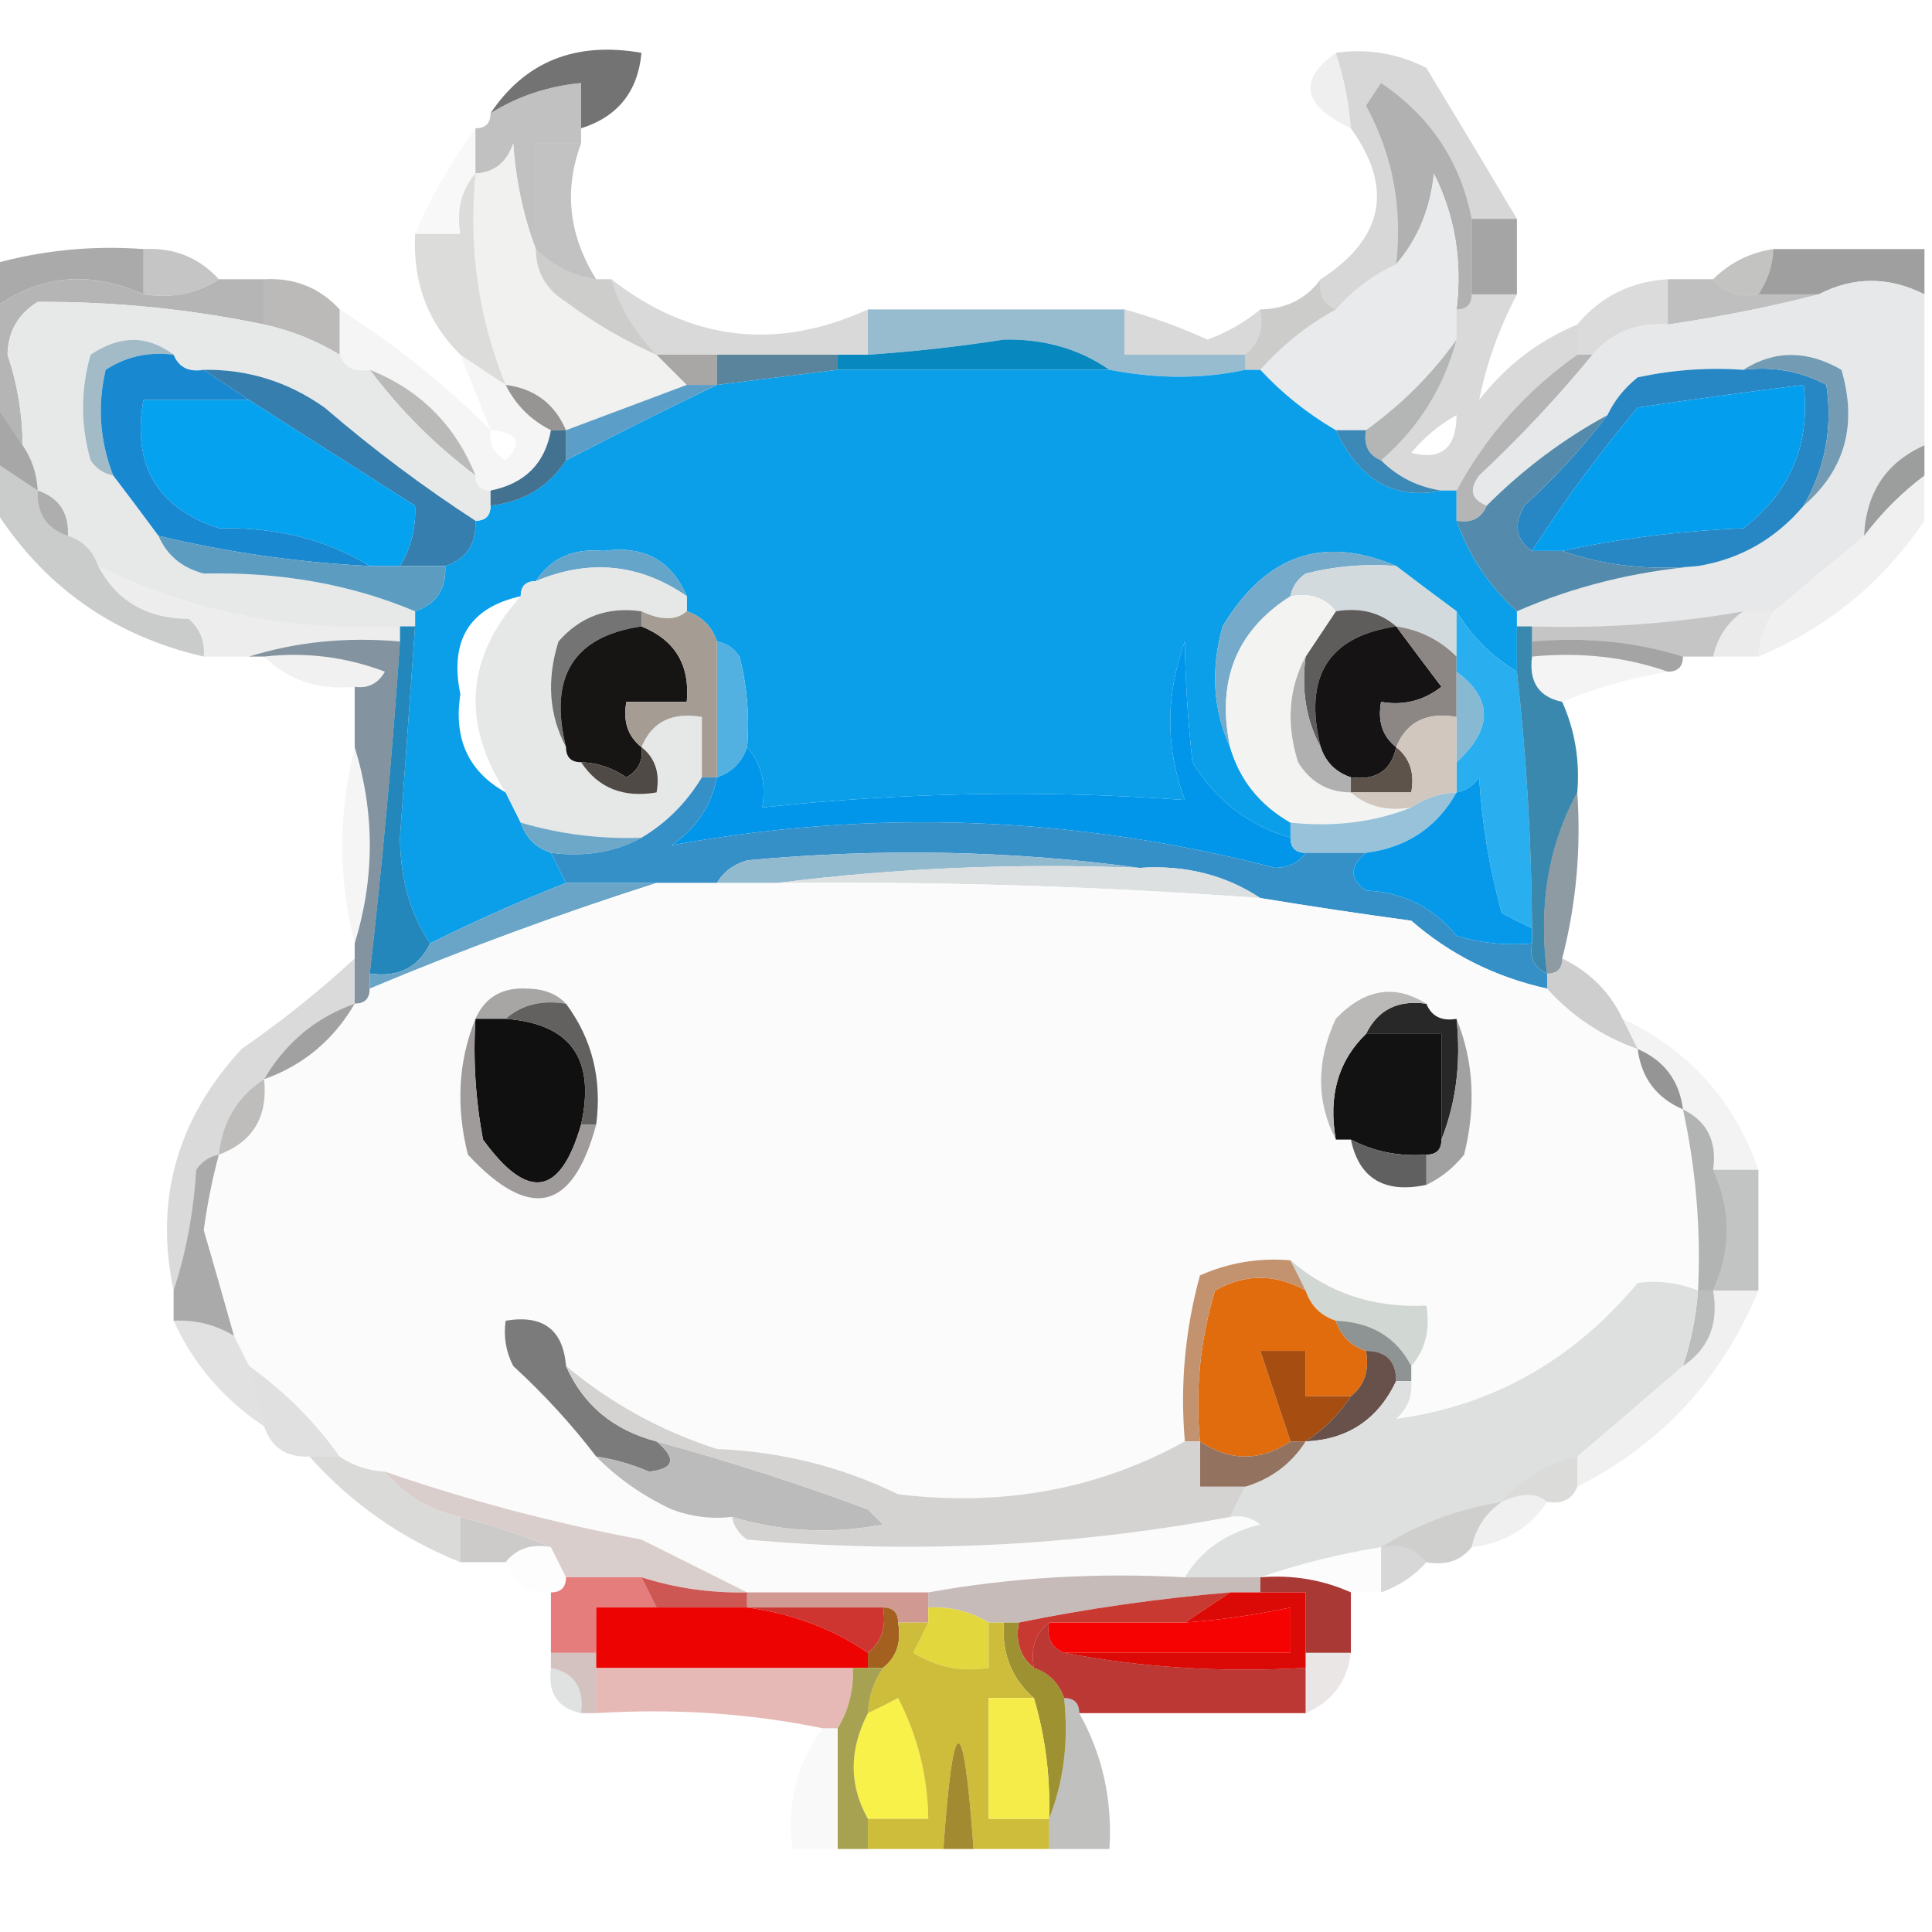 <?xml version="1.0" encoding="UTF-8"?>
<!DOCTYPE svg PUBLIC "-//W3C//DTD SVG 1.1//EN" "http://www.w3.org/Graphics/SVG/1.1/DTD/svg11.dtd">
<svg xmlns="http://www.w3.org/2000/svg" version="1.1" width="128px" height="128px" style="shape-rendering:geometricPrecision; text-rendering:geometricPrecision; image-rendering:optimizeQuality; fill-rule:evenodd; clip-rule:evenodd" xmlns:xlink="http://www.w3.org/1999/xlink">
<g><path style="opacity:0.637" fill="#252424" d="M 38.5,8.5 C 38.5,7.5 38.5,6.5 38.5,5.5C 36.315,5.704 34.315,6.37 32.5,7.5C 34.804,4.069 38.137,2.736 42.5,3.5C 42.262,6.069 40.929,7.735 38.5,8.5 Z"/></g>
<g><path style="opacity:0.065" fill="#070606" d="M 88.5,3.5 C 89.038,5.117 89.371,6.784 89.5,8.5C 86.303,6.996 85.97,5.33 88.5,3.5 Z"/></g>
<g><path style="opacity:0.508" fill="#888786" d="M 38.5,8.5 C 38.5,8.833 38.5,9.167 38.5,9.5C 37.5,9.5 36.5,9.5 35.5,9.5C 35.5,11.833 35.5,14.167 35.5,16.5C 34.686,14.369 34.186,12.036 34,9.5C 33.583,10.756 32.75,11.423 31.5,11.5C 31.5,10.5 31.5,9.5 31.5,8.5C 32.167,8.5 32.5,8.167 32.5,7.5C 34.315,6.37 36.315,5.704 38.5,5.5C 38.5,6.5 38.5,7.5 38.5,8.5 Z"/></g>
<g><path style="opacity:0.029" fill="#111213" d="M 31.5,8.5 C 31.5,9.5 31.5,10.5 31.5,11.5C 30.566,12.568 30.232,13.901 30.5,15.5C 29.5,15.5 28.5,15.5 27.5,15.5C 28.584,12.996 29.917,10.663 31.5,8.5 Z"/></g>
<g><path style="opacity:1" fill="#b1b1b1" d="M 97.5,14.5 C 97.5,16.167 97.5,17.833 97.5,19.5C 97.5,20.167 97.167,20.5 96.5,20.5C 96.892,17.278 96.392,14.278 95,11.5C 94.76,13.852 93.927,15.852 92.5,17.5C 92.928,13.725 92.261,10.225 90.5,7C 90.833,6.5 91.167,6 91.5,5.5C 94.765,7.707 96.765,10.707 97.5,14.5 Z"/></g>
<g><path style="opacity:1" fill="#f1f1f0" d="M 35.5,16.5 C 35.511,18.017 36.177,19.184 37.5,20C 39.405,21.421 41.405,22.588 43.5,23.5C 44.167,24.167 44.833,24.833 45.5,25.5C 42.833,26.5 40.167,27.5 37.5,28.5C 36.738,26.738 35.404,25.738 33.5,25.5C 31.701,21.097 31.034,16.43 31.5,11.5C 32.75,11.423 33.583,10.756 34,9.5C 34.186,12.036 34.686,14.369 35.5,16.5 Z"/></g>
<g><path style="opacity:1" fill="#e9eaeb" d="M 96.5,20.5 C 96.5,21.167 96.5,21.833 96.5,22.5C 94.861,24.806 92.861,26.806 90.5,28.5C 89.833,28.5 89.167,28.5 88.5,28.5C 86.612,27.396 84.945,26.063 83.5,24.5C 84.955,22.866 86.622,21.532 88.5,20.5C 89.637,19.211 90.97,18.211 92.5,17.5C 93.927,15.852 94.76,13.852 95,11.5C 96.392,14.278 96.892,17.278 96.5,20.5 Z"/></g>
<g><path style="opacity:0.286" fill="#2b2b2c" d="M 38.5,9.5 C 37.349,12.596 37.682,15.596 39.5,18.5C 37.938,18.267 36.605,17.601 35.5,16.5C 35.5,14.167 35.5,11.833 35.5,9.5C 36.5,9.5 37.5,9.5 38.5,9.5 Z"/></g>
<g><path style="opacity:0.182" fill="#242525" d="M 88.5,3.5 C 90.604,3.201 92.604,3.534 94.5,4.5C 96.536,7.856 98.536,11.19 100.5,14.5C 99.5,14.5 98.5,14.5 97.5,14.5C 96.765,10.707 94.765,7.707 91.5,5.5C 91.167,6 90.833,6.5 90.5,7C 92.261,10.225 92.928,13.725 92.5,17.5C 90.97,18.211 89.637,19.211 88.5,20.5C 87.662,20.158 87.328,19.492 87.5,18.5C 91.677,15.8 92.344,12.467 89.5,8.5C 89.371,6.784 89.038,5.117 88.5,3.5 Z"/></g>
<g><path style="opacity:0.682" fill="#7b7b7b" d="M 97.5,14.5 C 98.5,14.5 99.5,14.5 100.5,14.5C 100.5,16.167 100.5,17.833 100.5,19.5C 99.5,19.5 98.5,19.5 97.5,19.5C 97.5,17.833 97.5,16.167 97.5,14.5 Z"/></g>
<g><path style="opacity:0.518" fill="#5c5b5b" d="M 9.5,16.5 C 9.5,17.5 9.5,18.5 9.5,19.5C 5.898,17.882 2.565,18.215 -0.5,20.5C -0.5,19.5 -0.5,18.5 -0.5,17.5C 2.728,16.586 6.061,16.253 9.5,16.5 Z"/></g>
<g><path style="opacity:0.2" fill="#50504e" d="M 31.5,11.5 C 31.034,16.43 31.701,21.097 33.5,25.5C 32.5,24.833 31.5,24.167 30.5,23.5C 28.346,21.383 27.346,18.716 27.5,15.5C 28.5,15.5 29.5,15.5 30.5,15.5C 30.232,13.901 30.566,12.568 31.5,11.5 Z"/></g>
<g><path style="opacity:0.598" fill="#61605f" d="M 117.5,16.5 C 120.833,16.5 124.167,16.5 127.5,16.5C 127.5,17.5 127.5,18.5 127.5,19.5C 125.126,18.314 122.792,18.314 120.5,19.5C 119.167,19.5 117.833,19.5 116.5,19.5C 117.11,18.609 117.443,17.609 117.5,16.5 Z"/></g>
<g><path style="opacity:0.259" fill="#222221" d="M 9.5,16.5 C 11.514,16.392 13.181,17.058 14.5,18.5C 13.081,19.451 11.415,19.785 9.5,19.5C 9.5,18.5 9.5,17.5 9.5,16.5 Z"/></g>
<g><path style="opacity:0.357" fill="#737472" d="M 35.5,16.5 C 36.605,17.601 37.938,18.267 39.5,18.5C 39.833,18.5 40.167,18.5 40.5,18.5C 41.075,20.411 42.075,22.078 43.5,23.5C 41.405,22.588 39.405,21.421 37.5,20C 36.177,19.184 35.511,18.017 35.5,16.5 Z"/></g>
<g><path style="opacity:0.259" fill="#181817" d="M 117.5,16.5 C 117.443,17.609 117.11,18.609 116.5,19.5C 115.209,19.737 114.209,19.404 113.5,18.5C 114.605,17.399 115.938,16.733 117.5,16.5 Z"/></g>
<g><path style="opacity:0.606" fill="#979696" d="M 110.5,18.5 C 111.5,18.5 112.5,18.5 113.5,18.5C 114.209,19.404 115.209,19.737 116.5,19.5C 117.833,19.5 119.167,19.5 120.5,19.5C 117.316,20.323 113.983,20.99 110.5,21.5C 110.5,20.5 110.5,19.5 110.5,18.5 Z"/></g>
<g><path style="opacity:0.969" fill="#b4b3b3" d="M 9.5,19.5 C 11.415,19.785 13.081,19.451 14.5,18.5C 15.5,18.5 16.5,18.5 17.5,18.5C 17.5,19.5 17.5,20.5 17.5,21.5C 12.559,20.473 7.559,19.973 2.5,20C 1.196,20.804 0.529,21.971 0.5,23.5C 1.156,25.453 1.489,27.453 1.5,29.5C 0.833,28.5 0.167,27.5 -0.5,26.5C -0.5,24.5 -0.5,22.5 -0.5,20.5C 2.565,18.215 5.898,17.882 9.5,19.5 Z"/></g>
<g><path style="opacity:0.412" fill="#5b5957" d="M 17.5,18.5 C 19.514,18.392 21.18,19.058 22.5,20.5C 22.5,21.5 22.5,22.5 22.5,23.5C 20.951,22.559 19.284,21.892 17.5,21.5C 17.5,20.5 17.5,19.5 17.5,18.5 Z"/></g>
<g><path style="opacity:0.184" fill="#3f4040" d="M 110.5,18.5 C 110.5,19.5 110.5,20.5 110.5,21.5C 108.446,21.365 106.779,22.032 105.5,23.5C 105.167,23.5 104.833,23.5 104.5,23.5C 104.5,22.833 104.5,22.167 104.5,21.5C 106.03,19.654 108.03,18.654 110.5,18.5 Z"/></g>
<g><path style="opacity:0.413" fill="#075e8a" d="M 57.5,20.5 C 63.167,20.5 68.833,20.5 74.5,20.5C 74.5,21.5 74.5,22.5 74.5,23.5C 77.167,23.5 79.833,23.5 82.5,23.5C 82.5,23.833 82.5,24.167 82.5,24.5C 79.696,25.111 76.696,25.111 73.5,24.5C 71.489,23.107 69.155,22.44 66.5,22.5C 63.508,22.966 60.508,23.299 57.5,23.5C 57.5,22.5 57.5,21.5 57.5,20.5 Z"/></g>
<g><path style="opacity:0.333" fill="#666665" d="M 87.5,18.5 C 87.328,19.492 87.662,20.158 88.5,20.5C 86.622,21.532 84.955,22.866 83.5,24.5C 83.167,24.5 82.833,24.5 82.5,24.5C 82.5,24.167 82.5,23.833 82.5,23.5C 83.404,22.791 83.737,21.791 83.5,20.5C 85.199,20.473 86.533,19.806 87.5,18.5 Z"/></g>
<g><path style="opacity:0.161" fill="#161515" d="M 40.5,18.5 C 45.778,22.596 51.445,23.262 57.5,20.5C 57.5,21.5 57.5,22.5 57.5,23.5C 56.833,23.5 56.167,23.5 55.5,23.5C 52.833,23.5 50.167,23.5 47.5,23.5C 46.167,23.5 44.833,23.5 43.5,23.5C 42.075,22.078 41.075,20.411 40.5,18.5 Z"/></g>
<g><path style="opacity:0.157" fill="#111113" d="M 74.5,20.5 C 76.366,21.014 78.2,21.68 80,22.5C 81.303,22.022 82.469,21.355 83.5,20.5C 83.737,21.791 83.404,22.791 82.5,23.5C 79.833,23.5 77.167,23.5 74.5,23.5C 74.5,22.5 74.5,21.5 74.5,20.5 Z"/></g>
<g><path style="opacity:1" fill="#e6e8e9" d="M 127.5,19.5 C 127.5,22.833 127.5,26.167 127.5,29.5C 124.966,30.634 123.633,32.634 123.5,35.5C 121.46,37.177 119.46,38.844 117.5,40.5C 116.833,40.5 116.167,40.5 115.5,40.5C 110.881,41.314 106.214,41.647 101.5,41.5C 101.167,41.5 100.833,41.5 100.5,41.5C 100.5,41.167 100.5,40.833 100.5,40.5C 104.232,38.869 108.232,37.869 112.5,37.5C 115.303,37.039 117.637,35.705 119.5,33.5C 122.236,31.142 123.07,28.142 122,24.5C 119.726,23.189 117.56,23.189 115.5,24.5C 113.143,24.337 110.81,24.503 108.5,25C 107.619,25.708 106.953,26.542 106.5,27.5C 103.569,29.091 100.902,31.091 98.5,33.5C 97.475,33.103 97.308,32.437 98,31.5C 100.705,28.964 103.205,26.297 105.5,23.5C 106.779,22.032 108.446,21.365 110.5,21.5C 113.983,20.99 117.316,20.323 120.5,19.5C 122.792,18.314 125.126,18.314 127.5,19.5 Z"/></g>
<g><path style="opacity:0.588" fill="#6e6968" d="M 43.5,23.5 C 44.833,23.5 46.167,23.5 47.5,23.5C 47.5,24.167 47.5,24.833 47.5,25.5C 46.833,25.5 46.167,25.5 45.5,25.5C 44.833,24.833 44.167,24.167 43.5,23.5 Z"/></g>
<g><path style="opacity:0.682" fill="#0e4b6f" d="M 47.5,23.5 C 50.167,23.5 52.833,23.5 55.5,23.5C 55.5,23.833 55.5,24.167 55.5,24.5C 52.833,24.833 50.167,25.167 47.5,25.5C 47.5,24.833 47.5,24.167 47.5,23.5 Z"/></g>
<g><path style="opacity:0.992" fill="#0687bd" d="M 73.5,24.5 C 67.5,24.5 61.5,24.5 55.5,24.5C 55.5,24.167 55.5,23.833 55.5,23.5C 56.167,23.5 56.833,23.5 57.5,23.5C 60.508,23.299 63.508,22.966 66.5,22.5C 69.155,22.44 71.489,23.107 73.5,24.5 Z"/></g>
<g><path style="opacity:0.447" fill="#666564" d="M 24.5,24.5 C 27.833,25.833 30.167,28.167 31.5,31.5C 28.833,29.5 26.5,27.167 24.5,24.5 Z"/></g>
<g><path style="opacity:0.855" fill="#858381" d="M 33.5,25.5 C 35.404,25.738 36.738,26.738 37.5,28.5C 37.167,28.5 36.833,28.5 36.5,28.5C 35.167,27.833 34.167,26.833 33.5,25.5 Z"/></g>
<g><path style="opacity:1" fill="#2786c4" d="M 115.5,24.5 C 117.467,24.261 119.301,24.594 121,25.5C 121.428,28.322 120.928,30.988 119.5,33.5C 117.637,35.705 115.303,37.039 112.5,37.5C 109.287,37.81 106.287,37.477 103.5,36.5C 107.312,35.676 111.312,35.176 115.5,35C 118.62,32.592 119.953,29.426 119.5,25.5C 115.837,25.952 112.17,26.452 108.5,27C 105.924,30.063 103.591,33.23 101.5,36.5C 100.427,35.749 100.26,34.749 101,33.5C 103.04,31.63 104.873,29.63 106.5,27.5C 106.953,26.542 107.619,25.708 108.5,25C 110.81,24.503 113.143,24.337 115.5,24.5 Z"/></g>
<g><path style="opacity:0.443" fill="#565a5c" d="M 96.5,22.5 C 95.651,25.681 93.985,28.348 91.5,30.5C 90.662,30.158 90.328,29.492 90.5,28.5C 92.861,26.806 94.861,24.806 96.5,22.5 Z"/></g>
<g><path style="opacity:1" fill="#0b9fe9" d="M 55.5,24.5 C 61.5,24.5 67.5,24.5 73.5,24.5C 76.696,25.111 79.696,25.111 82.5,24.5C 82.833,24.5 83.167,24.5 83.5,24.5C 84.945,26.063 86.612,27.396 88.5,28.5C 90.06,31.821 92.393,33.155 95.5,32.5C 95.833,32.5 96.167,32.5 96.5,32.5C 96.5,33.167 96.5,33.833 96.5,34.5C 97.34,36.852 98.674,38.852 100.5,40.5C 100.5,40.833 100.5,41.167 100.5,41.5C 100.5,42.5 100.5,43.5 100.5,44.5C 98.806,43.473 97.472,42.139 96.5,40.5C 95.128,39.488 93.795,38.488 92.5,37.5C 87.673,35.428 83.84,36.761 81,41.5C 80.199,44.367 80.366,47.034 81.5,49.5C 82.128,51.662 83.461,53.328 85.5,54.5C 85.5,54.833 85.5,55.167 85.5,55.5C 82.725,54.688 80.558,53.021 79,50.5C 78.689,47.568 78.522,44.902 78.5,42.5C 77.209,46.045 77.209,49.545 78.5,53C 69.161,52.321 59.828,52.488 50.5,53.5C 50.768,51.901 50.434,50.568 49.5,49.5C 49.662,47.473 49.495,45.473 49,43.5C 48.617,42.944 48.117,42.611 47.5,42.5C 47.167,41.5 46.5,40.833 45.5,40.5C 45.5,40.167 45.5,39.833 45.5,39.5C 44.488,37.124 42.655,36.124 40,36.5C 37.992,36.307 36.492,36.974 35.5,38.5C 34.833,38.5 34.5,38.833 34.5,39.5C 31.103,40.258 29.77,42.425 30.5,46C 30.041,48.959 31.041,51.126 33.5,52.5C 33.833,53.167 34.167,53.833 34.5,54.5C 34.833,55.5 35.5,56.167 36.5,56.5C 36.833,57.167 37.167,57.833 37.5,58.5C 34.473,59.68 31.473,61.013 28.5,62.5C 27.195,60.603 26.529,58.27 26.5,55.5C 26.835,50.828 27.168,46.161 27.5,41.5C 27.5,41.167 27.5,40.833 27.5,40.5C 28.906,40.027 29.573,39.027 29.5,37.5C 30.906,37.027 31.573,36.027 31.5,34.5C 32.167,34.5 32.5,34.167 32.5,33.5C 34.674,33.25 36.341,32.25 37.5,30.5C 40.884,28.745 44.217,27.078 47.5,25.5C 50.167,25.167 52.833,24.833 55.5,24.5 Z"/></g>
<g><path style="opacity:0.996" fill="#739bb4" d="M 115.5,24.5 C 117.56,23.189 119.726,23.189 122,24.5C 123.07,28.142 122.236,31.142 119.5,33.5C 120.928,30.988 121.428,28.322 121,25.5C 119.301,24.594 117.467,24.261 115.5,24.5 Z"/></g>
<g><path style="opacity:0.045" fill="#1c1b1b" d="M 22.5,20.5 C 26.122,22.787 29.455,25.453 32.5,28.5C 31.833,26.833 31.167,25.167 30.5,23.5C 31.5,24.167 32.5,24.833 33.5,25.5C 34.167,26.833 35.167,27.833 36.5,28.5C 36.106,30.71 34.773,32.043 32.5,32.5C 31.833,32.5 31.5,32.167 31.5,31.5C 30.167,28.167 27.833,25.833 24.5,24.5C 23.508,24.672 22.842,24.338 22.5,23.5C 22.5,22.5 22.5,21.5 22.5,20.5 Z M 32.5,28.5 C 34.337,28.64 34.67,29.306 33.5,30.5C 32.703,30.043 32.369,29.376 32.5,28.5 Z"/></g>
<g><path style="opacity:1" fill="#5b9fc8" d="M 45.5,25.5 C 46.167,25.5 46.833,25.5 47.5,25.5C 44.217,27.078 40.884,28.745 37.5,30.5C 37.5,29.833 37.5,29.167 37.5,28.5C 40.167,27.5 42.833,26.5 45.5,25.5 Z"/></g>
<g><path style="opacity:1" fill="#e7e9e9" d="M 17.5,21.5 C 19.284,21.892 20.951,22.559 22.5,23.5C 22.842,24.338 23.508,24.672 24.5,24.5C 26.5,27.167 28.833,29.5 31.5,31.5C 31.5,32.167 31.833,32.5 32.5,32.5C 32.5,32.833 32.5,33.167 32.5,33.5C 32.5,34.167 32.167,34.5 31.5,34.5C 28.047,32.261 24.714,29.761 21.5,27C 19.091,25.293 16.424,24.46 13.5,24.5C 12.508,24.672 11.842,24.338 11.5,23.5C 9.777,22.193 7.943,22.193 6,23.5C 5.333,25.833 5.333,28.167 6,30.5C 6.383,31.056 6.883,31.389 7.5,31.5C 8.488,32.795 9.488,34.128 10.5,35.5C 11.058,36.79 12.058,37.623 13.5,38C 18.606,37.886 23.273,38.719 27.5,40.5C 27.5,40.833 27.5,41.167 27.5,41.5C 27.167,41.5 26.833,41.5 26.5,41.5C 19.414,41.877 12.747,40.544 6.5,37.5C 6.167,36.5 5.5,35.833 4.5,35.5C 4.573,33.973 3.906,32.973 2.5,32.5C 2.443,31.391 2.11,30.391 1.5,29.5C 1.489,27.453 1.156,25.453 0.5,23.5C 0.529,21.971 1.196,20.804 2.5,20C 7.559,19.973 12.559,20.473 17.5,21.5 Z"/></g>
<g><path style="opacity:0.992" fill="#a2b9c6" d="M 11.5,23.5 C 9.856,23.287 8.356,23.62 7,24.5C 6.444,26.885 6.61,29.218 7.5,31.5C 6.883,31.389 6.383,31.056 6,30.5C 5.333,28.167 5.333,25.833 6,23.5C 7.943,22.193 9.777,22.193 11.5,23.5 Z"/></g>
<g><path style="opacity:1" fill="#357eae" d="M 13.5,24.5 C 16.424,24.46 19.091,25.293 21.5,27C 24.714,29.761 28.047,32.261 31.5,34.5C 31.573,36.027 30.906,37.027 29.5,37.5C 28.5,37.5 27.5,37.5 26.5,37.5C 27.234,36.292 27.567,34.959 27.5,33.5C 23.846,31.186 20.18,28.853 16.5,26.5C 15.5,25.833 14.5,25.167 13.5,24.5 Z"/></g>
<g><path style="opacity:0.165" fill="#1b1d1e" d="M 97.5,19.5 C 98.5,19.5 99.5,19.5 100.5,19.5C 99.297,21.809 98.464,24.142 98,26.5C 99.758,24.235 101.925,22.568 104.5,21.5C 104.5,22.167 104.5,22.833 104.5,23.5C 101.097,25.9 98.43,28.9 96.5,32.5C 96.167,32.5 95.833,32.5 95.5,32.5C 93.938,32.267 92.605,31.601 91.5,30.5C 93.985,28.348 95.651,25.681 96.5,22.5C 96.5,21.833 96.5,21.167 96.5,20.5C 97.167,20.5 97.5,20.167 97.5,19.5 Z M 96.5,27.5 C 96.489,29.686 95.489,30.519 93.5,30C 94.373,28.955 95.373,28.122 96.5,27.5 Z"/></g>
<g><path style="opacity:0.894" fill="#acacad" d="M 104.5,23.5 C 104.833,23.5 105.167,23.5 105.5,23.5C 103.205,26.297 100.705,28.964 98,31.5C 97.308,32.437 97.475,33.103 98.5,33.5C 98.158,34.338 97.492,34.672 96.5,34.5C 96.5,33.833 96.5,33.167 96.5,32.5C 98.43,28.9 101.097,25.9 104.5,23.5 Z"/></g>
<g><path style="opacity:1" fill="#039eee" d="M 103.5,36.5 C 102.833,36.5 102.167,36.5 101.5,36.5C 103.591,33.23 105.924,30.063 108.5,27C 112.17,26.452 115.837,25.952 119.5,25.5C 119.953,29.426 118.62,32.592 115.5,35C 111.312,35.176 107.312,35.676 103.5,36.5 Z"/></g>
<g><path style="opacity:0.549" fill="#605f60" d="M -0.5,26.5 C 0.167,27.5 0.833,28.5 1.5,29.5C 2.11,30.391 2.443,31.391 2.5,32.5C 1.5,31.833 0.5,31.167 -0.5,30.5C -0.5,29.167 -0.5,27.833 -0.5,26.5 Z"/></g>
<g><path style="opacity:0.808" fill="#175176" d="M 36.5,28.5 C 36.833,28.5 37.167,28.5 37.5,28.5C 37.5,29.167 37.5,29.833 37.5,30.5C 36.341,32.25 34.674,33.25 32.5,33.5C 32.5,33.167 32.5,32.833 32.5,32.5C 34.773,32.043 36.106,30.71 36.5,28.5 Z"/></g>
<g><path style="opacity:1" fill="#548aab" d="M 106.5,27.5 C 104.873,29.63 103.04,31.63 101,33.5C 100.26,34.749 100.427,35.749 101.5,36.5C 102.167,36.5 102.833,36.5 103.5,36.5C 106.287,37.477 109.287,37.81 112.5,37.5C 108.232,37.869 104.232,38.869 100.5,40.5C 98.674,38.852 97.34,36.852 96.5,34.5C 97.492,34.672 98.158,34.338 98.5,33.5C 100.902,31.091 103.569,29.091 106.5,27.5 Z"/></g>
<g><path style="opacity:0.925" fill="#949595" d="M 127.5,29.5 C 127.5,30.167 127.5,30.833 127.5,31.5C 126,32.625 124.667,33.959 123.5,35.5C 123.633,32.634 124.966,30.634 127.5,29.5 Z"/></g>
<g><path style="opacity:0.871" fill="#1f77ac" d="M 88.5,28.5 C 89.167,28.5 89.833,28.5 90.5,28.5C 90.328,29.492 90.662,30.158 91.5,30.5C 92.605,31.601 93.938,32.267 95.5,32.5C 92.393,33.155 90.06,31.821 88.5,28.5 Z"/></g>
<g><path style="opacity:0.541" fill="#6c6a6a" d="M 2.5,32.5 C 3.906,32.973 4.573,33.973 4.5,35.5C 3.094,35.027 2.427,34.027 2.5,32.5 Z"/></g>
<g><path style="opacity:1" fill="#04a2ef" d="M 16.5,26.5 C 20.18,28.853 23.846,31.186 27.5,33.5C 27.567,34.959 27.234,36.292 26.5,37.5C 25.833,37.5 25.167,37.5 24.5,37.5C 21.645,35.75 18.311,34.916 14.5,35C 10.406,33.652 8.74,30.819 9.5,26.5C 11.833,26.5 14.167,26.5 16.5,26.5 Z"/></g>
<g><path style="opacity:0.998" fill="#1888d1" d="M 11.5,23.5 C 11.842,24.338 12.508,24.672 13.5,24.5C 14.5,25.167 15.5,25.833 16.5,26.5C 14.167,26.5 11.833,26.5 9.5,26.5C 8.74,30.819 10.406,33.652 14.5,35C 18.311,34.916 21.645,35.75 24.5,37.5C 19.759,37.265 15.092,36.598 10.5,35.5C 9.488,34.128 8.488,32.795 7.5,31.5C 6.61,29.218 6.444,26.885 7,24.5C 8.356,23.62 9.856,23.287 11.5,23.5 Z"/></g>
<g><path style="opacity:1" fill="#75aaca" d="M 92.5,37.5 C 90.473,37.338 88.473,37.505 86.5,38C 85.944,38.383 85.611,38.883 85.5,39.5C 81.909,41.782 80.576,45.116 81.5,49.5C 80.366,47.034 80.199,44.367 81,41.5C 83.84,36.761 87.673,35.428 92.5,37.5 Z"/></g>
<g><path style="opacity:1" fill="#5d9cc1" d="M 10.5,35.5 C 15.092,36.598 19.759,37.265 24.5,37.5C 25.167,37.5 25.833,37.5 26.5,37.5C 27.5,37.5 28.5,37.5 29.5,37.5C 29.573,39.027 28.906,40.027 27.5,40.5C 23.273,38.719 18.606,37.886 13.5,38C 12.058,37.623 11.058,36.79 10.5,35.5 Z"/></g>
<g><path style="opacity:1" fill="#66a5ca" d="M 45.5,39.5 C 42.389,37.348 39.056,37.015 35.5,38.5C 36.492,36.974 37.992,36.307 40,36.5C 42.655,36.124 44.488,37.124 45.5,39.5 Z"/></g>
<g><path style="opacity:1" fill="#d2dadd" d="M 92.5,37.5 C 93.795,38.488 95.128,39.488 96.5,40.5C 96.5,41.5 96.5,42.5 96.5,43.5C 95.395,42.4 94.062,41.733 92.5,41.5C 91.432,40.566 90.099,40.232 88.5,40.5C 87.791,39.596 86.791,39.263 85.5,39.5C 85.611,38.883 85.944,38.383 86.5,38C 88.473,37.505 90.473,37.338 92.5,37.5 Z"/></g>
<g><path style="opacity:0.072" fill="#2b2d2d" d="M 127.5,31.5 C 127.5,32.5 127.5,33.5 127.5,34.5C 124.732,38.602 121.065,41.602 116.5,43.5C 116.557,42.391 116.89,41.391 117.5,40.5C 119.46,38.844 121.46,37.177 123.5,35.5C 124.667,33.959 126,32.625 127.5,31.5 Z"/></g>
<g><path style="opacity:0.231" fill="#1d2021" d="M -0.5,30.5 C 0.5,31.167 1.5,31.833 2.5,32.5C 2.427,34.027 3.094,35.027 4.5,35.5C 5.5,35.833 6.167,36.5 6.5,37.5C 7.736,39.828 9.736,40.994 12.5,41C 13.252,41.671 13.586,42.504 13.5,43.5C 7.441,42.107 2.775,38.773 -0.5,33.5C -0.5,32.5 -0.5,31.5 -0.5,30.5 Z"/></g>
<g><path style="opacity:1" fill="#5f5d5c" d="M 88.5,40.5 C 90.099,40.232 91.432,40.566 92.5,41.5C 88.006,42.159 86.34,44.825 87.5,49.5C 86.539,47.735 86.205,45.735 86.5,43.5C 87.167,42.5 87.833,41.5 88.5,40.5 Z"/></g>
<g><path style="opacity:1" fill="#66a8ce" d="M 34.5,39.5 C 30.878,43.536 30.545,47.869 33.5,52.5C 30.545,47.869 30.878,43.536 34.5,39.5 Z"/></g>
<g><path style="opacity:1" fill="#e6e8e7" d="M 45.5,39.5 C 45.5,39.833 45.5,40.167 45.5,40.5C 44.798,41.116 43.798,41.116 42.5,40.5C 40.278,40.178 38.444,40.845 37,42.5C 36.204,45.038 36.371,47.372 37.5,49.5C 37.5,50.167 37.833,50.5 38.5,50.5C 39.635,52.213 41.302,52.88 43.5,52.5C 43.737,51.209 43.404,50.209 42.5,49.5C 43.183,47.824 44.517,47.157 46.5,47.5C 46.5,48.833 46.5,50.167 46.5,51.5C 45.473,53.194 44.139,54.528 42.5,55.5C 39.763,55.599 37.096,55.265 34.5,54.5C 34.167,53.833 33.833,53.167 33.5,52.5C 30.545,47.869 30.878,43.536 34.5,39.5C 34.5,38.833 34.833,38.5 35.5,38.5C 39.056,37.015 42.389,37.348 45.5,39.5 Z"/></g>
<g><path style="opacity:0.992" fill="#747373" d="M 42.5,40.5 C 42.5,40.833 42.5,41.167 42.5,41.5C 38.006,42.159 36.34,44.825 37.5,49.5C 36.371,47.372 36.204,45.038 37,42.5C 38.444,40.845 40.278,40.178 42.5,40.5 Z"/></g>
<g><path style="opacity:1" fill="#f3f3f2" d="M 85.5,39.5 C 86.791,39.263 87.791,39.596 88.5,40.5C 87.833,41.5 87.167,42.5 86.5,43.5C 85.371,45.628 85.204,47.962 86,50.5C 86.816,51.823 87.983,52.489 89.5,52.5C 90.568,53.434 91.901,53.768 93.5,53.5C 91.052,54.473 88.385,54.806 85.5,54.5C 83.461,53.328 82.128,51.662 81.5,49.5C 80.576,45.116 81.909,41.782 85.5,39.5 Z"/></g>
<g><path style="opacity:0.686" fill="#abaaaa" d="M 115.5,40.5 C 114.449,41.222 113.782,42.222 113.5,43.5C 112.833,43.5 112.167,43.5 111.5,43.5C 108.375,42.521 105.042,42.187 101.5,42.5C 101.5,42.167 101.5,41.833 101.5,41.5C 106.214,41.647 110.881,41.314 115.5,40.5 Z"/></g>
<g><path style="opacity:0.208" fill="#a8a8a8" d="M 6.5,37.5 C 12.747,40.544 19.414,41.877 26.5,41.5C 26.5,41.833 26.5,42.167 26.5,42.5C 22.958,42.187 19.625,42.521 16.5,43.5C 15.5,43.5 14.5,43.5 13.5,43.5C 13.586,42.504 13.252,41.671 12.5,41C 9.736,40.994 7.736,39.828 6.5,37.5 Z"/></g>
<g><path style="opacity:1" fill="#161514" d="M 42.5,41.5 C 44.727,42.401 45.727,44.067 45.5,46.5C 44.167,46.5 42.833,46.5 41.5,46.5C 41.263,47.791 41.596,48.791 42.5,49.5C 42.631,50.376 42.297,51.043 41.5,51.5C 40.583,50.873 39.583,50.539 38.5,50.5C 37.833,50.5 37.5,50.167 37.5,49.5C 36.34,44.825 38.006,42.159 42.5,41.5 Z"/></g>
<g><path style="opacity:1" fill="#151313" d="M 92.5,41.5 C 93.476,42.815 94.476,44.148 95.5,45.5C 94.311,46.429 92.978,46.762 91.5,46.5C 91.263,47.791 91.596,48.791 92.5,49.5C 92.179,51.048 91.179,51.715 89.5,51.5C 88.5,51.167 87.833,50.5 87.5,49.5C 86.34,44.825 88.006,42.159 92.5,41.5 Z"/></g>
<g><path style="opacity:0.514" fill="#504f4f" d="M 101.5,43.5 C 101.5,43.167 101.5,42.833 101.5,42.5C 105.042,42.187 108.375,42.521 111.5,43.5C 111.5,44.167 111.167,44.5 110.5,44.5C 107.713,43.523 104.713,43.19 101.5,43.5 Z"/></g>
<g><path style="opacity:0.122" fill="#5d5c5a" d="M 115.5,40.5 C 116.167,40.5 116.833,40.5 117.5,40.5C 116.89,41.391 116.557,42.391 116.5,43.5C 115.5,43.5 114.5,43.5 113.5,43.5C 113.782,42.222 114.449,41.222 115.5,40.5 Z"/></g>
<g><path style="opacity:0.055" fill="#090707" d="M 17.5,43.5 C 20.247,43.187 22.913,43.52 25.5,44.5C 25.043,45.297 24.376,45.631 23.5,45.5C 21.102,45.741 19.102,45.074 17.5,43.5 Z"/></g>
<g><path style="opacity:0.996" fill="#8c8684" d="M 92.5,41.5 C 94.062,41.733 95.395,42.4 96.5,43.5C 96.5,43.833 96.5,44.167 96.5,44.5C 96.5,45.5 96.5,46.5 96.5,47.5C 94.517,47.157 93.183,47.824 92.5,49.5C 91.596,48.791 91.263,47.791 91.5,46.5C 92.978,46.762 94.311,46.429 95.5,45.5C 94.476,44.148 93.476,42.815 92.5,41.5 Z"/></g>
<g><path style="opacity:0.045" fill="#0f0f0f" d="M 101.5,43.5 C 104.713,43.19 107.713,43.523 110.5,44.5C 107.99,44.927 105.657,45.593 103.5,46.5C 101.952,46.179 101.285,45.179 101.5,43.5 Z"/></g>
<g><path style="opacity:1" fill="#52b1e1" d="M 47.5,42.5 C 48.117,42.611 48.617,42.944 49,43.5C 49.495,45.473 49.662,47.473 49.5,49.5C 49.167,50.5 48.5,51.167 47.5,51.5C 47.5,48.5 47.5,45.5 47.5,42.5 Z"/></g>
<g><path style="opacity:1" fill="#a59d94" d="M 42.5,41.5 C 42.5,41.167 42.5,40.833 42.5,40.5C 43.798,41.116 44.798,41.116 45.5,40.5C 46.5,40.833 47.167,41.5 47.5,42.5C 47.5,45.5 47.5,48.5 47.5,51.5C 47.167,51.5 46.833,51.5 46.5,51.5C 46.5,50.167 46.5,48.833 46.5,47.5C 44.517,47.157 43.183,47.824 42.5,49.5C 41.596,48.791 41.263,47.791 41.5,46.5C 42.833,46.5 44.167,46.5 45.5,46.5C 45.727,44.067 44.727,42.401 42.5,41.5 Z"/></g>
<g><path style="opacity:1" fill="#87b9d2" d="M 96.5,44.5 C 98.916,46.295 98.916,48.295 96.5,50.5C 96.5,49.5 96.5,48.5 96.5,47.5C 96.5,46.5 96.5,45.5 96.5,44.5 Z"/></g>
<g><path style="opacity:1" fill="#b0b0b0" d="M 86.5,43.5 C 86.205,45.735 86.539,47.735 87.5,49.5C 87.833,50.5 88.5,51.167 89.5,51.5C 89.5,51.833 89.5,52.167 89.5,52.5C 87.983,52.489 86.816,51.823 86,50.5C 85.204,47.962 85.371,45.628 86.5,43.5 Z"/></g>
<g><path style="opacity:1" fill="#504a47" d="M 42.5,49.5 C 43.404,50.209 43.737,51.209 43.5,52.5C 41.302,52.88 39.635,52.213 38.5,50.5C 39.583,50.539 40.583,50.873 41.5,51.5C 42.297,51.043 42.631,50.376 42.5,49.5 Z"/></g>
<g><path style="opacity:1" fill="#5d534b" d="M 92.5,49.5 C 93.404,50.209 93.737,51.209 93.5,52.5C 92.167,52.5 90.833,52.5 89.5,52.5C 89.5,52.167 89.5,51.833 89.5,51.5C 91.179,51.715 92.179,51.048 92.5,49.5 Z"/></g>
<g><path style="opacity:1" fill="#29afef" d="M 96.5,40.5 C 97.472,42.139 98.806,43.473 100.5,44.5C 101.134,50.145 101.468,55.811 101.5,61.5C 100.85,61.196 100.183,60.863 99.5,60.5C 98.679,57.553 98.179,54.553 98,51.5C 97.617,52.056 97.117,52.389 96.5,52.5C 96.5,51.833 96.5,51.167 96.5,50.5C 98.916,48.295 98.916,46.295 96.5,44.5C 96.5,44.167 96.5,43.833 96.5,43.5C 96.5,42.5 96.5,41.5 96.5,40.5 Z"/></g>
<g><path style="opacity:1" fill="#d1c7be" d="M 96.5,47.5 C 96.5,48.5 96.5,49.5 96.5,50.5C 96.5,51.167 96.5,51.833 96.5,52.5C 95.391,52.557 94.391,52.89 93.5,53.5C 91.901,53.768 90.568,53.434 89.5,52.5C 90.833,52.5 92.167,52.5 93.5,52.5C 93.737,51.209 93.404,50.209 92.5,49.5C 93.183,47.824 94.517,47.157 96.5,47.5 Z"/></g>
<g><path style="opacity:0.922" fill="#127eb7" d="M 26.5,41.5 C 26.833,41.5 27.167,41.5 27.5,41.5C 27.168,46.161 26.835,50.828 26.5,55.5C 26.529,58.27 27.195,60.603 28.5,62.5C 27.713,64.104 26.38,64.771 24.5,64.5C 25.331,57.229 25.997,49.896 26.5,42.5C 26.5,42.167 26.5,41.833 26.5,41.5 Z"/></g>
<g><path style="opacity:1" fill="#0196e9" d="M 85.5,55.5 C 85.5,56.167 85.833,56.5 86.5,56.5C 86.083,57.124 85.416,57.457 84.5,57.5C 71.243,54.056 57.91,53.556 44.5,56C 46.141,54.871 47.141,53.371 47.5,51.5C 48.5,51.167 49.167,50.5 49.5,49.5C 50.434,50.568 50.768,51.901 50.5,53.5C 59.828,52.488 69.161,52.321 78.5,53C 77.209,49.545 77.209,46.045 78.5,42.5C 78.522,44.902 78.689,47.568 79,50.5C 80.558,53.021 82.725,54.688 85.5,55.5 Z"/></g>
<g><path style="opacity:0.788" fill="#076898" d="M 100.5,41.5 C 100.833,41.5 101.167,41.5 101.5,41.5C 101.5,41.833 101.5,42.167 101.5,42.5C 101.5,42.833 101.5,43.167 101.5,43.5C 101.285,45.179 101.952,46.179 103.5,46.5C 104.341,48.379 104.675,50.379 104.5,52.5C 102.577,56.029 101.911,60.029 102.5,64.5C 101.662,64.158 101.328,63.492 101.5,62.5C 101.5,62.167 101.5,61.833 101.5,61.5C 101.468,55.811 101.134,50.145 100.5,44.5C 100.5,43.5 100.5,42.5 100.5,41.5 Z"/></g>
<g><path style="opacity:0.042" fill="#060406" d="M 23.5,49.5 C 24.833,53.833 24.833,58.167 23.5,62.5C 22.403,58.223 22.403,53.89 23.5,49.5 Z"/></g>
<g><path style="opacity:0.584" fill="#2c475c" d="M 16.5,43.5 C 19.625,42.521 22.958,42.187 26.5,42.5C 25.997,49.896 25.331,57.229 24.5,64.5C 24.5,64.833 24.5,65.167 24.5,65.5C 24.5,66.167 24.167,66.5 23.5,66.5C 23.5,65.5 23.5,64.5 23.5,63.5C 23.5,63.167 23.5,62.833 23.5,62.5C 24.833,58.167 24.833,53.833 23.5,49.5C 23.5,48.167 23.5,46.833 23.5,45.5C 24.376,45.631 25.043,45.297 25.5,44.5C 22.913,43.52 20.247,43.187 17.5,43.5C 17.167,43.5 16.833,43.5 16.5,43.5 Z"/></g>
<g><path style="opacity:1" fill="#98c2d9" d="M 96.5,52.5 C 95.198,54.822 93.198,56.155 90.5,56.5C 89.167,56.5 87.833,56.5 86.5,56.5C 85.833,56.5 85.5,56.167 85.5,55.5C 85.5,55.167 85.5,54.833 85.5,54.5C 88.385,54.806 91.052,54.473 93.5,53.5C 94.391,52.89 95.391,52.557 96.5,52.5 Z"/></g>
<g><path style="opacity:1" fill="#6ea8c8" d="M 34.5,54.5 C 37.096,55.265 39.763,55.599 42.5,55.5C 40.735,56.461 38.735,56.795 36.5,56.5C 35.5,56.167 34.833,55.5 34.5,54.5 Z"/></g>
<g><path style="opacity:1" fill="#3690c8" d="M 46.5,51.5 C 46.833,51.5 47.167,51.5 47.5,51.5C 47.141,53.371 46.141,54.871 44.5,56C 57.91,53.556 71.243,54.056 84.5,57.5C 85.416,57.457 86.083,57.124 86.5,56.5C 87.833,56.5 89.167,56.5 90.5,56.5C 89.402,57.397 89.402,58.23 90.5,59C 92.974,59.113 94.974,60.113 96.5,62C 98.134,62.493 99.801,62.66 101.5,62.5C 101.328,63.492 101.662,64.158 102.5,64.5C 102.5,64.833 102.5,65.167 102.5,65.5C 99.07,64.738 96.07,63.238 93.5,61C 90.146,60.545 86.813,60.045 83.5,59.5C 81.162,57.961 78.495,57.294 75.5,57.5C 67.01,56.343 58.343,56.176 49.5,57C 48.584,57.278 47.917,57.778 47.5,58.5C 46.167,58.5 44.833,58.5 43.5,58.5C 41.5,58.5 39.5,58.5 37.5,58.5C 37.167,57.833 36.833,57.167 36.5,56.5C 38.735,56.795 40.735,56.461 42.5,55.5C 44.139,54.528 45.473,53.194 46.5,51.5 Z"/></g>
<g><path style="opacity:0.459" fill="#0c2636" d="M 104.5,52.5 C 104.756,56.269 104.423,59.936 103.5,63.5C 103.5,64.167 103.167,64.5 102.5,64.5C 101.911,60.029 102.577,56.029 104.5,52.5 Z"/></g>
<g><path style="opacity:1" fill="#92bacf" d="M 75.5,57.5 C 67.316,57.174 59.316,57.508 51.5,58.5C 50.167,58.5 48.833,58.5 47.5,58.5C 47.917,57.778 48.584,57.278 49.5,57C 58.343,56.176 67.01,56.343 75.5,57.5 Z"/></g>
<g><path style="opacity:1" fill="#dde0e1" d="M 51.5,58.5 C 59.316,57.508 67.316,57.174 75.5,57.5C 78.495,57.294 81.162,57.961 83.5,59.5C 72.852,58.723 62.185,58.39 51.5,58.5 Z"/></g>
<g><path style="opacity:1" fill="#0799e9" d="M 101.5,61.5 C 101.5,61.833 101.5,62.167 101.5,62.5C 99.801,62.66 98.134,62.493 96.5,62C 94.974,60.113 92.974,59.113 90.5,59C 89.402,58.23 89.402,57.397 90.5,56.5C 93.198,56.155 95.198,54.822 96.5,52.5C 97.117,52.389 97.617,52.056 98,51.5C 98.179,54.553 98.679,57.553 99.5,60.5C 100.183,60.863 100.85,61.196 101.5,61.5 Z"/></g>
<g><path style="opacity:1" fill="#6aa5c8" d="M 37.5,58.5 C 39.5,58.5 41.5,58.5 43.5,58.5C 37.063,60.552 30.73,62.885 24.5,65.5C 24.5,65.167 24.5,64.833 24.5,64.5C 26.38,64.771 27.713,64.104 28.5,62.5C 31.473,61.013 34.473,59.68 37.5,58.5 Z"/></g>
<g><path style="opacity:1" fill="#fbfbfb" d="M 43.5,58.5 C 44.833,58.5 46.167,58.5 47.5,58.5C 48.833,58.5 50.167,58.5 51.5,58.5C 62.185,58.39 72.852,58.723 83.5,59.5C 86.813,60.045 90.146,60.545 93.5,61C 96.07,63.238 99.07,64.738 102.5,65.5C 104.147,67.326 106.147,68.66 108.5,69.5C 108.738,71.404 109.738,72.738 111.5,73.5C 112.36,77.434 112.693,81.434 112.5,85.5C 111.153,84.972 109.819,84.805 108.5,85C 104.202,90.142 98.868,93.142 92.5,94C 93.252,93.329 93.586,92.496 93.5,91.5C 93.5,91.167 93.5,90.833 93.5,90.5C 94.434,89.432 94.768,88.099 94.5,86.5C 90.998,86.666 87.998,85.666 85.5,83.5C 83.409,83.318 81.409,83.652 79.5,84.5C 78.511,88.107 78.177,91.774 78.5,95.5C 72.762,98.671 66.428,99.838 59.5,99C 55.766,97.175 51.766,96.175 47.5,96C 43.815,94.818 40.482,92.984 37.5,90.5C 37.306,88.088 35.973,87.088 33.5,87.5C 33.35,88.552 33.517,89.552 34,90.5C 36.04,92.37 37.873,94.37 39.5,96.5C 40.903,97.931 42.569,99.098 44.5,100C 45.793,100.49 47.127,100.657 48.5,100.5C 48.611,101.117 48.944,101.617 49.5,102C 60.285,102.967 70.952,102.467 81.5,100.5C 82.239,100.369 82.906,100.536 83.5,101C 81.24,101.549 79.574,102.716 78.5,104.5C 72.642,104.178 66.975,104.511 61.5,105.5C 57.5,105.5 53.5,105.5 49.5,105.5C 47.258,104.379 44.925,103.213 42.5,102C 36.701,100.911 31.034,99.411 25.5,97.5C 24.391,97.443 23.391,97.11 22.5,96.5C 20.861,94.194 18.861,92.194 16.5,90.5C 16.167,89.833 15.833,89.167 15.5,88.5C 14.849,86.174 14.182,83.841 13.5,81.5C 13.728,79.793 14.062,78.126 14.5,76.5C 16.759,75.656 17.759,73.989 17.5,71.5C 20.089,70.581 22.089,68.914 23.5,66.5C 24.167,66.5 24.5,66.167 24.5,65.5C 30.73,62.885 37.063,60.552 43.5,58.5 Z"/></g>
<g><path style="opacity:1" fill="#a8a6a4" d="M 37.5,66.5 C 35.901,66.232 34.568,66.566 33.5,67.5C 32.833,67.5 32.167,67.5 31.5,67.5C 32.134,66.053 33.301,65.387 35,65.5C 36.07,65.528 36.903,65.861 37.5,66.5 Z"/></g>
<g><path style="opacity:0.357" fill="#757675" d="M 103.5,63.5 C 105.341,64.402 106.674,65.736 107.5,67.5C 107.833,68.167 108.167,68.833 108.5,69.5C 106.147,68.66 104.147,67.326 102.5,65.5C 102.5,65.167 102.5,64.833 102.5,64.5C 103.167,64.5 103.5,64.167 103.5,63.5 Z"/></g>
<g><path style="opacity:1" fill="#282828" d="M 94.5,66.5 C 94.842,67.338 95.508,67.672 96.5,67.5C 96.806,70.385 96.473,73.052 95.5,75.5C 95.5,73.167 95.5,70.833 95.5,68.5C 93.833,68.5 92.167,68.5 90.5,68.5C 91.287,66.896 92.62,66.229 94.5,66.5 Z"/></g>
<g><path style="opacity:1" fill="#111010" d="M 31.5,67.5 C 32.167,67.5 32.833,67.5 33.5,67.5C 37.8,67.815 39.467,70.149 38.5,74.5C 37.128,79.257 34.961,79.591 32,75.5C 31.503,72.854 31.336,70.187 31.5,67.5 Z"/></g>
<g><path style="opacity:1" fill="#121212" d="M 90.5,68.5 C 92.167,68.5 93.833,68.5 95.5,68.5C 95.5,70.833 95.5,73.167 95.5,75.5C 95.5,76.167 95.167,76.5 94.5,76.5C 92.709,76.634 91.042,76.301 89.5,75.5C 89.167,75.5 88.833,75.5 88.5,75.5C 87.99,72.612 88.656,70.279 90.5,68.5 Z"/></g>
<g><path style="opacity:0.882" fill="#959595" d="M 23.5,66.5 C 22.089,68.914 20.089,70.581 17.5,71.5C 18.911,69.086 20.911,67.419 23.5,66.5 Z"/></g>
<g><path style="opacity:1" fill="#bab9b7" d="M 94.5,66.5 C 92.62,66.229 91.287,66.896 90.5,68.5C 88.656,70.279 87.99,72.612 88.5,75.5C 87.2,72.976 87.2,70.309 88.5,67.5C 90.394,65.514 92.394,65.181 94.5,66.5 Z"/></g>
<g><path style="opacity:0.765" fill="#757474" d="M 108.5,69.5 C 110.262,70.262 111.262,71.596 111.5,73.5C 109.738,72.738 108.738,71.404 108.5,69.5 Z"/></g>
<g><path style="opacity:1" fill="#63615f" d="M 33.5,67.5 C 34.568,66.566 35.901,66.232 37.5,66.5C 39.226,68.82 39.893,71.487 39.5,74.5C 39.167,74.5 38.833,74.5 38.5,74.5C 39.467,70.149 37.8,67.815 33.5,67.5 Z"/></g>
<g><path style="opacity:0.051" fill="#141414" d="M 107.5,67.5 C 111.872,69.541 114.872,72.875 116.5,77.5C 115.5,77.5 114.5,77.5 113.5,77.5C 113.771,75.62 113.104,74.287 111.5,73.5C 111.262,71.596 110.262,70.262 108.5,69.5C 108.167,68.833 107.833,68.167 107.5,67.5 Z"/></g>
<g><path style="opacity:1" fill="#bebdbc" d="M 17.5,71.5 C 17.759,73.989 16.759,75.656 14.5,76.5C 14.722,74.336 15.722,72.67 17.5,71.5 Z"/></g>
<g><path style="opacity:1" fill="#9e9b9a" d="M 31.5,67.5 C 31.336,70.187 31.503,72.854 32,75.5C 34.961,79.591 37.128,79.257 38.5,74.5C 38.833,74.5 39.167,74.5 39.5,74.5C 37.955,80.261 35.121,80.928 31,76.5C 30.195,73.303 30.362,70.303 31.5,67.5 Z"/></g>
<g><path style="opacity:1" fill="#a1a1a1" d="M 96.5,67.5 C 97.638,70.303 97.805,73.303 97,76.5C 96.292,77.38 95.458,78.047 94.5,78.5C 94.5,77.833 94.5,77.167 94.5,76.5C 95.167,76.5 95.5,76.167 95.5,75.5C 96.473,73.052 96.806,70.385 96.5,67.5 Z"/></g>
<g><path style="opacity:1" fill="#606061" d="M 89.5,75.5 C 91.042,76.301 92.709,76.634 94.5,76.5C 94.5,77.167 94.5,77.833 94.5,78.5C 91.715,79.084 90.048,78.084 89.5,75.5 Z"/></g>
<g><path style="opacity:0.981" fill="#b1b2b2" d="M 111.5,73.5 C 113.104,74.287 113.771,75.62 113.5,77.5C 114.714,80.129 114.714,82.796 113.5,85.5C 113.167,85.5 112.833,85.5 112.5,85.5C 112.693,81.434 112.36,77.434 111.5,73.5 Z"/></g>
<g><path style="opacity:0.639" fill="#7c7b7b" d="M 14.5,76.5 C 14.062,78.126 13.728,79.793 13.5,81.5C 14.182,83.841 14.849,86.174 15.5,88.5C 14.292,87.766 12.959,87.433 11.5,87.5C 11.5,86.833 11.5,86.167 11.5,85.5C 12.317,83.031 12.817,80.365 13,77.5C 13.383,76.944 13.883,76.611 14.5,76.5 Z"/></g>
<g><path style="opacity:0.469" fill="#7f8080" d="M 113.5,77.5 C 114.5,77.5 115.5,77.5 116.5,77.5C 116.5,80.167 116.5,82.833 116.5,85.5C 115.5,85.5 114.5,85.5 113.5,85.5C 114.714,82.796 114.714,80.129 113.5,77.5 Z"/></g>
<g><path style="opacity:0.161" fill="#1b1a19" d="M 23.5,63.5 C 23.5,64.5 23.5,65.5 23.5,66.5C 20.911,67.419 18.911,69.086 17.5,71.5C 15.722,72.67 14.722,74.336 14.5,76.5C 13.883,76.611 13.383,76.944 13,77.5C 12.817,80.365 12.317,83.031 11.5,85.5C 10.226,79.477 11.726,74.144 16,69.5C 18.688,67.636 21.188,65.636 23.5,63.5 Z"/></g>
<g><path style="opacity:1" fill="#d1d7d2" d="M 85.5,83.5 C 87.998,85.666 90.998,86.666 94.5,86.5C 94.768,88.099 94.434,89.432 93.5,90.5C 92.514,88.592 90.848,87.592 88.5,87.5C 87.5,87.167 86.833,86.5 86.5,85.5C 86.167,84.833 85.833,84.167 85.5,83.5 Z"/></g>
<g><path style="opacity:1" fill="#e16c0e" d="M 86.5,85.5 C 86.833,86.5 87.5,87.167 88.5,87.5C 88.833,88.5 89.5,89.167 90.5,89.5C 90.737,90.791 90.404,91.791 89.5,92.5C 88.5,92.5 87.5,92.5 86.5,92.5C 86.5,91.5 86.5,90.5 86.5,89.5C 85.5,89.5 84.5,89.5 83.5,89.5C 84.167,91.5 84.833,93.5 85.5,95.5C 83.5,96.833 81.5,96.833 79.5,95.5C 79.18,92.102 79.513,88.768 80.5,85.5C 82.482,84.377 84.482,84.377 86.5,85.5 Z"/></g>
<g><path style="opacity:1" fill="#c3926f" d="M 85.5,83.5 C 85.833,84.167 86.167,84.833 86.5,85.5C 84.482,84.377 82.482,84.377 80.5,85.5C 79.513,88.768 79.18,92.102 79.5,95.5C 79.167,95.5 78.833,95.5 78.5,95.5C 78.177,91.774 78.511,88.107 79.5,84.5C 81.409,83.652 83.409,83.318 85.5,83.5 Z"/></g>
<g><path style="opacity:1" fill="#8e9393" d="M 88.5,87.5 C 90.848,87.592 92.514,88.592 93.5,90.5C 93.5,90.833 93.5,91.167 93.5,91.5C 93.167,91.5 92.833,91.5 92.5,91.5C 92.5,90.167 91.833,89.5 90.5,89.5C 89.5,89.167 88.833,88.5 88.5,87.5 Z"/></g>
<g><path style="opacity:0.412" fill="#5b5c5d" d="M 112.5,85.5 C 112.833,85.5 113.167,85.5 113.5,85.5C 113.88,87.698 113.213,89.365 111.5,90.5C 112.038,88.883 112.371,87.216 112.5,85.5 Z"/></g>
<g><path style="opacity:0.067" fill="#202020" d="M 113.5,85.5 C 114.5,85.5 115.5,85.5 116.5,85.5C 114.091,91.329 110.091,95.663 104.5,98.5C 104.5,97.833 104.5,97.167 104.5,96.5C 106.808,94.529 109.142,92.529 111.5,90.5C 113.213,89.365 113.88,87.698 113.5,85.5 Z"/></g>
<g><path style="opacity:1" fill="#a64d11" d="M 89.5,92.5 C 88.694,93.728 87.694,94.728 86.5,95.5C 86.167,95.5 85.833,95.5 85.5,95.5C 84.833,93.5 84.167,91.5 83.5,89.5C 84.5,89.5 85.5,89.5 86.5,89.5C 86.5,90.5 86.5,91.5 86.5,92.5C 87.5,92.5 88.5,92.5 89.5,92.5 Z"/></g>
<g><path style="opacity:0.137" fill="#2a2826" d="M 11.5,87.5 C 12.959,87.433 14.292,87.766 15.5,88.5C 15.833,89.167 16.167,89.833 16.5,90.5C 16.833,91.833 17.167,93.167 17.5,94.5C 14.807,92.702 12.807,90.369 11.5,87.5 Z"/></g>
<g><path style="opacity:1" fill="#7c7b7b" d="M 37.5,90.5 C 38.639,93.086 40.639,94.753 43.5,95.5C 44.85,96.65 44.684,97.317 43,97.5C 41.861,97.011 40.695,96.677 39.5,96.5C 37.873,94.37 36.04,92.37 34,90.5C 33.517,89.552 33.35,88.552 33.5,87.5C 35.973,87.088 37.306,88.088 37.5,90.5 Z"/></g>
<g><path style="opacity:1" fill="#68514a" d="M 90.5,89.5 C 91.833,89.5 92.5,90.167 92.5,91.5C 91.292,94.044 89.292,95.377 86.5,95.5C 87.694,94.728 88.694,93.728 89.5,92.5C 90.404,91.791 90.737,90.791 90.5,89.5 Z"/></g>
<g><path style="opacity:0.184" fill="#5c5b58" d="M 16.5,90.5 C 18.861,92.194 20.861,94.194 22.5,96.5C 21.833,96.5 21.167,96.5 20.5,96.5C 18.973,96.573 17.973,95.906 17.5,94.5C 17.167,93.167 16.833,91.833 16.5,90.5 Z"/></g>
<g><path style="opacity:1" fill="#dee0e0" d="M 112.5,85.5 C 112.371,87.216 112.038,88.883 111.5,90.5C 109.142,92.529 106.808,94.529 104.5,96.5C 102.435,96.953 100.768,97.953 99.5,99.5C 96.562,99.977 93.896,100.977 91.5,102.5C 88.67,102.963 86.003,103.629 83.5,104.5C 81.833,104.5 80.167,104.5 78.5,104.5C 79.574,102.716 81.24,101.549 83.5,101C 82.906,100.536 82.239,100.369 81.5,100.5C 81.833,99.833 82.167,99.167 82.5,98.5C 84.23,97.974 85.564,96.974 86.5,95.5C 89.292,95.377 91.292,94.044 92.5,91.5C 92.833,91.5 93.167,91.5 93.5,91.5C 93.586,92.496 93.252,93.329 92.5,94C 98.868,93.142 104.202,90.142 108.5,85C 109.819,84.805 111.153,84.972 112.5,85.5 Z"/></g>
<g><path style="opacity:1" fill="#937260" d="M 79.5,95.5 C 81.5,96.833 83.5,96.833 85.5,95.5C 85.833,95.5 86.167,95.5 86.5,95.5C 85.564,96.974 84.23,97.974 82.5,98.5C 81.5,98.5 80.5,98.5 79.5,98.5C 79.5,97.5 79.5,96.5 79.5,95.5 Z"/></g>
<g><path style="opacity:0.275" fill="#7d7c7b" d="M 104.5,96.5 C 104.5,97.167 104.5,97.833 104.5,98.5C 104.158,99.338 103.492,99.672 102.5,99.5C 101.798,98.884 100.798,98.884 99.5,99.5C 100.768,97.953 102.435,96.953 104.5,96.5 Z"/></g>
<g><path style="opacity:0.992" fill="#bbbaba" d="M 43.5,95.5 C 48.177,96.773 52.844,98.273 57.5,100C 57.833,100.333 58.167,100.667 58.5,101C 55.112,101.659 51.779,101.492 48.5,100.5C 47.127,100.657 45.793,100.49 44.5,100C 42.569,99.098 40.903,97.931 39.5,96.5C 40.695,96.677 41.861,97.011 43,97.5C 44.684,97.317 44.85,96.65 43.5,95.5 Z"/></g>
<g><path style="opacity:0.988" fill="#d3d2d1" d="M 37.5,90.5 C 40.482,92.984 43.815,94.818 47.5,96C 51.766,96.175 55.766,97.175 59.5,99C 66.428,99.838 72.762,98.671 78.5,95.5C 78.833,95.5 79.167,95.5 79.5,95.5C 79.5,96.5 79.5,97.5 79.5,98.5C 80.5,98.5 81.5,98.5 82.5,98.5C 82.167,99.167 81.833,99.833 81.5,100.5C 70.952,102.467 60.285,102.967 49.5,102C 48.944,101.617 48.611,101.117 48.5,100.5C 51.779,101.492 55.112,101.659 58.5,101C 58.167,100.667 57.833,100.333 57.5,100C 52.844,98.273 48.177,96.773 43.5,95.5C 40.639,94.753 38.639,93.086 37.5,90.5 Z"/></g>
<g><path style="opacity:0.063" fill="#1a1817" d="M 102.5,99.5 C 101.341,101.25 99.674,102.25 97.5,102.5C 97.782,101.222 98.449,100.222 99.5,99.5C 100.798,98.884 101.798,98.884 102.5,99.5 Z"/></g>
<g><path style="opacity:0.176" fill="#302f2d" d="M 20.5,96.5 C 21.167,96.5 21.833,96.5 22.5,96.5C 23.391,97.11 24.391,97.443 25.5,97.5C 26.768,99.047 28.435,100.047 30.5,100.5C 30.5,101.5 30.5,102.5 30.5,103.5C 26.611,101.942 23.278,99.609 20.5,96.5 Z"/></g>
<g><path style="opacity:0.482" fill="#959392" d="M 30.5,100.5 C 32.626,101.048 34.626,101.715 36.5,102.5C 35.209,102.263 34.209,102.596 33.5,103.5C 32.5,103.5 31.5,103.5 30.5,103.5C 30.5,102.5 30.5,101.5 30.5,100.5 Z"/></g>
<g><path style="opacity:0.355" fill="#777675" d="M 99.5,99.5 C 98.449,100.222 97.782,101.222 97.5,102.5C 96.791,103.404 95.791,103.737 94.5,103.5C 93.791,102.596 92.791,102.263 91.5,102.5C 93.896,100.977 96.562,99.977 99.5,99.5 Z"/></g>
<g><path style="opacity:1" fill="#dacecc" d="M 25.5,97.5 C 31.034,99.411 36.701,100.911 42.5,102C 44.925,103.213 47.258,104.379 49.5,105.5C 47.097,105.552 44.764,105.219 42.5,104.5C 40.833,104.5 39.167,104.5 37.5,104.5C 37.167,103.833 36.833,103.167 36.5,102.5C 34.626,101.715 32.626,101.048 30.5,100.5C 28.435,100.047 26.768,99.047 25.5,97.5 Z"/></g>
<g><path style="opacity:0.184" fill="#292827" d="M 91.5,102.5 C 92.791,102.263 93.791,102.596 94.5,103.5C 93.71,104.401 92.71,105.068 91.5,105.5C 91.5,104.5 91.5,103.5 91.5,102.5 Z"/></g>
<g><path style="opacity:0.008" fill="#343737" d="M 36.5,102.5 C 36.833,103.167 37.167,103.833 37.5,104.5C 37.5,105.167 37.167,105.5 36.5,105.5C 34.973,105.573 33.973,104.906 33.5,103.5C 34.209,102.596 35.209,102.263 36.5,102.5 Z"/></g>
<g><path style="opacity:1" fill="#c7bbb9" d="M 78.5,104.5 C 80.167,104.5 81.833,104.5 83.5,104.5C 83.5,104.833 83.5,105.167 83.5,105.5C 82.833,105.5 82.167,105.5 81.5,105.5C 76.662,105.911 71.995,106.578 67.5,107.5C 67.167,107.5 66.833,107.5 66.5,107.5C 66.167,107.5 65.833,107.5 65.5,107.5C 64.292,106.766 62.959,106.433 61.5,106.5C 61.5,106.167 61.5,105.833 61.5,105.5C 66.975,104.511 72.642,104.178 78.5,104.5 Z"/></g>
<g><path style="opacity:0.027" fill="#8e7978" d="M 91.5,102.5 C 91.5,103.5 91.5,104.5 91.5,105.5C 90.833,105.5 90.167,105.5 89.5,105.5C 87.621,104.659 85.621,104.325 83.5,104.5C 86.003,103.629 88.67,102.963 91.5,102.5 Z"/></g>
<g><path style="opacity:1" fill="#cd5853" d="M 42.5,104.5 C 44.764,105.219 47.097,105.552 49.5,105.5C 49.5,105.833 49.5,106.167 49.5,106.5C 47.5,106.5 45.5,106.5 43.5,106.5C 43.167,105.833 42.833,105.167 42.5,104.5 Z"/></g>
<g><path style="opacity:1" fill="#d09991" d="M 49.5,106.5 C 49.5,106.167 49.5,105.833 49.5,105.5C 53.5,105.5 57.5,105.5 61.5,105.5C 61.5,105.833 61.5,106.167 61.5,106.5C 61.5,106.833 61.5,107.167 61.5,107.5C 60.833,107.5 60.167,107.5 59.5,107.5C 59.5,106.833 59.167,106.5 58.5,106.5C 55.5,106.5 52.5,106.5 49.5,106.5 Z"/></g>
<g><path style="opacity:1" fill="#ce3530" d="M 49.5,106.5 C 52.5,106.5 55.5,106.5 58.5,106.5C 58.737,107.791 58.404,108.791 57.5,109.5C 55.143,107.902 52.477,106.902 49.5,106.5 Z"/></g>
<g><path style="opacity:1" fill="#c83a31" d="M 81.5,105.5 C 80.5,106.167 79.5,106.833 78.5,107.5C 75.5,107.5 72.5,107.5 69.5,107.5C 68.596,108.209 68.263,109.209 68.5,110.5C 67.596,109.791 67.263,108.791 67.5,107.5C 71.995,106.578 76.662,105.911 81.5,105.5 Z"/></g>
<g><path style="opacity:0.839" fill="#99140f" d="M 83.5,105.5 C 83.5,105.167 83.5,104.833 83.5,104.5C 85.621,104.325 87.621,104.659 89.5,105.5C 89.5,106.833 89.5,108.167 89.5,109.5C 88.5,109.5 87.5,109.5 86.5,109.5C 86.5,108.167 86.5,106.833 86.5,105.5C 85.5,105.5 84.5,105.5 83.5,105.5 Z"/></g>
<g><path style="opacity:0.531" fill="#cb0a08" d="M 37.5,104.5 C 39.167,104.5 40.833,104.5 42.5,104.5C 42.833,105.167 43.167,105.833 43.5,106.5C 42.167,106.5 40.833,106.5 39.5,106.5C 39.5,107.5 39.5,108.5 39.5,109.5C 38.5,109.5 37.5,109.5 36.5,109.5C 36.5,108.167 36.5,106.833 36.5,105.5C 37.167,105.5 37.5,105.167 37.5,104.5 Z"/></g>
<g><path style="opacity:1" fill="#ec0302" d="M 43.5,106.5 C 45.5,106.5 47.5,106.5 49.5,106.5C 52.477,106.902 55.143,107.902 57.5,109.5C 57.5,109.833 57.5,110.167 57.5,110.5C 57.167,110.5 56.833,110.5 56.5,110.5C 50.833,110.5 45.167,110.5 39.5,110.5C 39.5,110.167 39.5,109.833 39.5,109.5C 39.5,108.5 39.5,107.5 39.5,106.5C 40.833,106.5 42.167,106.5 43.5,106.5 Z"/></g>
<g><path style="opacity:1" fill="#f70202" d="M 70.5,109.5 C 69.662,109.158 69.328,108.492 69.5,107.5C 72.5,107.5 75.5,107.5 78.5,107.5C 80.861,107.326 83.194,106.993 85.5,106.5C 85.5,107.5 85.5,108.5 85.5,109.5C 80.5,109.5 75.5,109.5 70.5,109.5 Z"/></g>
<g><path style="opacity:0.992" fill="#a25f1e" d="M 58.5,106.5 C 59.167,106.5 59.5,106.833 59.5,107.5C 59.737,108.791 59.404,109.791 58.5,110.5C 58.167,110.5 57.833,110.5 57.5,110.5C 57.5,110.167 57.5,109.833 57.5,109.5C 58.404,108.791 58.737,107.791 58.5,106.5 Z"/></g>
<g><path style="opacity:0.992" fill="#e1d73c" d="M 61.5,106.5 C 62.959,106.433 64.292,106.766 65.5,107.5C 65.5,108.5 65.5,109.5 65.5,110.5C 63.712,110.785 62.045,110.452 60.5,109.5C 60.863,108.817 61.196,108.15 61.5,107.5C 61.5,107.167 61.5,106.833 61.5,106.5 Z"/></g>
<g><path style="opacity:0.98" fill="#da0602" d="M 81.5,105.5 C 82.167,105.5 82.833,105.5 83.5,105.5C 84.5,105.5 85.5,105.5 86.5,105.5C 86.5,106.833 86.5,108.167 86.5,109.5C 86.5,109.833 86.5,110.167 86.5,110.5C 80.974,110.821 75.641,110.488 70.5,109.5C 75.5,109.5 80.5,109.5 85.5,109.5C 85.5,108.5 85.5,107.5 85.5,106.5C 83.194,106.993 80.861,107.326 78.5,107.5C 79.5,106.833 80.5,106.167 81.5,105.5 Z"/></g>
<g><path style="opacity:0.988" fill="#9d9030" d="M 66.5,107.5 C 66.833,107.5 67.167,107.5 67.5,107.5C 67.263,108.791 67.596,109.791 68.5,110.5C 69.5,110.833 70.167,111.5 70.5,112.5C 70.806,115.385 70.473,118.052 69.5,120.5C 69.599,117.763 69.265,115.096 68.5,112.5C 67.032,111.221 66.365,109.554 66.5,107.5 Z"/></g>
<g><path style="opacity:0.796" fill="#aa0601" d="M 69.5,107.5 C 69.328,108.492 69.662,109.158 70.5,109.5C 75.641,110.488 80.974,110.821 86.5,110.5C 86.5,111.5 86.5,112.5 86.5,113.5C 81.5,113.5 76.5,113.5 71.5,113.5C 71.5,112.833 71.167,112.5 70.5,112.5C 70.167,111.5 69.5,110.833 68.5,110.5C 68.263,109.209 68.596,108.209 69.5,107.5 Z"/></g>
<g><path style="opacity:0.141" fill="#28302c" d="M 36.5,110.5 C 38.048,110.821 38.715,111.821 38.5,113.5C 36.952,113.179 36.285,112.179 36.5,110.5 Z"/></g>
<g><path style="opacity:0.271" fill="#60201b" d="M 36.5,110.5 C 36.5,110.167 36.5,109.833 36.5,109.5C 37.5,109.5 38.5,109.5 39.5,109.5C 39.5,109.833 39.5,110.167 39.5,110.5C 39.5,111.5 39.5,112.5 39.5,113.5C 39.167,113.5 38.833,113.5 38.5,113.5C 38.715,111.821 38.048,110.821 36.5,110.5 Z"/></g>
<g><path style="opacity:0.289" fill="#a60b02" d="M 39.5,110.5 C 45.167,110.5 50.833,110.5 56.5,110.5C 56.567,111.959 56.234,113.292 55.5,114.5C 55.167,114.5 54.833,114.5 54.5,114.5C 49.695,113.513 44.695,113.179 39.5,113.5C 39.5,112.5 39.5,111.5 39.5,110.5 Z"/></g>
<g><path style="opacity:0.102" fill="#2e0a07" d="M 86.5,109.5 C 87.5,109.5 88.5,109.5 89.5,109.5C 89.262,111.404 88.262,112.738 86.5,113.5C 86.5,112.5 86.5,111.5 86.5,110.5C 86.5,110.167 86.5,109.833 86.5,109.5 Z"/></g>
<g><path style="opacity:1" fill="#f7f149" d="M 57.5,120.5 C 56.244,118.274 56.244,115.941 57.5,113.5C 58.15,113.196 58.816,112.863 59.5,112.5C 60.795,115.012 61.461,117.679 61.5,120.5C 60.167,120.5 58.833,120.5 57.5,120.5 Z"/></g>
<g><path style="opacity:0.996" fill="#cebd3a" d="M 59.5,107.5 C 60.167,107.5 60.833,107.5 61.5,107.5C 61.196,108.15 60.863,108.817 60.5,109.5C 62.045,110.452 63.712,110.785 65.5,110.5C 65.5,109.5 65.5,108.5 65.5,107.5C 65.833,107.5 66.167,107.5 66.5,107.5C 66.365,109.554 67.032,111.221 68.5,112.5C 67.5,112.5 66.5,112.5 65.5,112.5C 65.5,115.167 65.5,117.833 65.5,120.5C 66.833,120.5 68.167,120.5 69.5,120.5C 69.5,121.167 69.5,121.833 69.5,122.5C 67.833,122.5 66.167,122.5 64.5,122.5C 63.833,113.167 63.167,113.167 62.5,122.5C 60.833,122.5 59.167,122.5 57.5,122.5C 57.5,121.833 57.5,121.167 57.5,120.5C 58.833,120.5 60.167,120.5 61.5,120.5C 61.461,117.679 60.795,115.012 59.5,112.5C 58.816,112.863 58.15,113.196 57.5,113.5C 57.557,112.391 57.89,111.391 58.5,110.5C 59.404,109.791 59.737,108.791 59.5,107.5 Z"/></g>
<g><path style="opacity:0.976" fill="#a0872b" d="M 64.5,122.5 C 63.833,122.5 63.167,122.5 62.5,122.5C 63.167,113.167 63.833,113.167 64.5,122.5 Z"/></g>
<g><path style="opacity:1" fill="#f5eb49" d="M 68.5,112.5 C 69.265,115.096 69.599,117.763 69.5,120.5C 68.167,120.5 66.833,120.5 65.5,120.5C 65.5,117.833 65.5,115.167 65.5,112.5C 66.5,112.5 67.5,112.5 68.5,112.5 Z"/></g>
<g><path style="opacity:0.839" fill="#969031" d="M 56.5,110.5 C 56.833,110.5 57.167,110.5 57.5,110.5C 57.833,110.5 58.167,110.5 58.5,110.5C 57.89,111.391 57.557,112.391 57.5,113.5C 56.244,115.941 56.244,118.274 57.5,120.5C 57.5,121.167 57.5,121.833 57.5,122.5C 56.833,122.5 56.167,122.5 55.5,122.5C 55.5,119.833 55.5,117.167 55.5,114.5C 56.234,113.292 56.567,111.959 56.5,110.5 Z"/></g>
<g><path style="opacity:0.298" fill="#2d2c2a" d="M 70.5,112.5 C 71.167,112.5 71.5,112.833 71.5,113.5C 73.044,116.248 73.71,119.248 73.5,122.5C 72.167,122.5 70.833,122.5 69.5,122.5C 69.5,121.833 69.5,121.167 69.5,120.5C 70.473,118.052 70.806,115.385 70.5,112.5 Z"/></g>
<g><path style="opacity:0.027" fill="#171816" d="M 54.5,114.5 C 54.833,114.5 55.167,114.5 55.5,114.5C 55.5,117.167 55.5,119.833 55.5,122.5C 54.5,122.5 53.5,122.5 52.5,122.5C 52.132,119.467 52.798,116.8 54.5,114.5 Z"/></g>
</svg>
